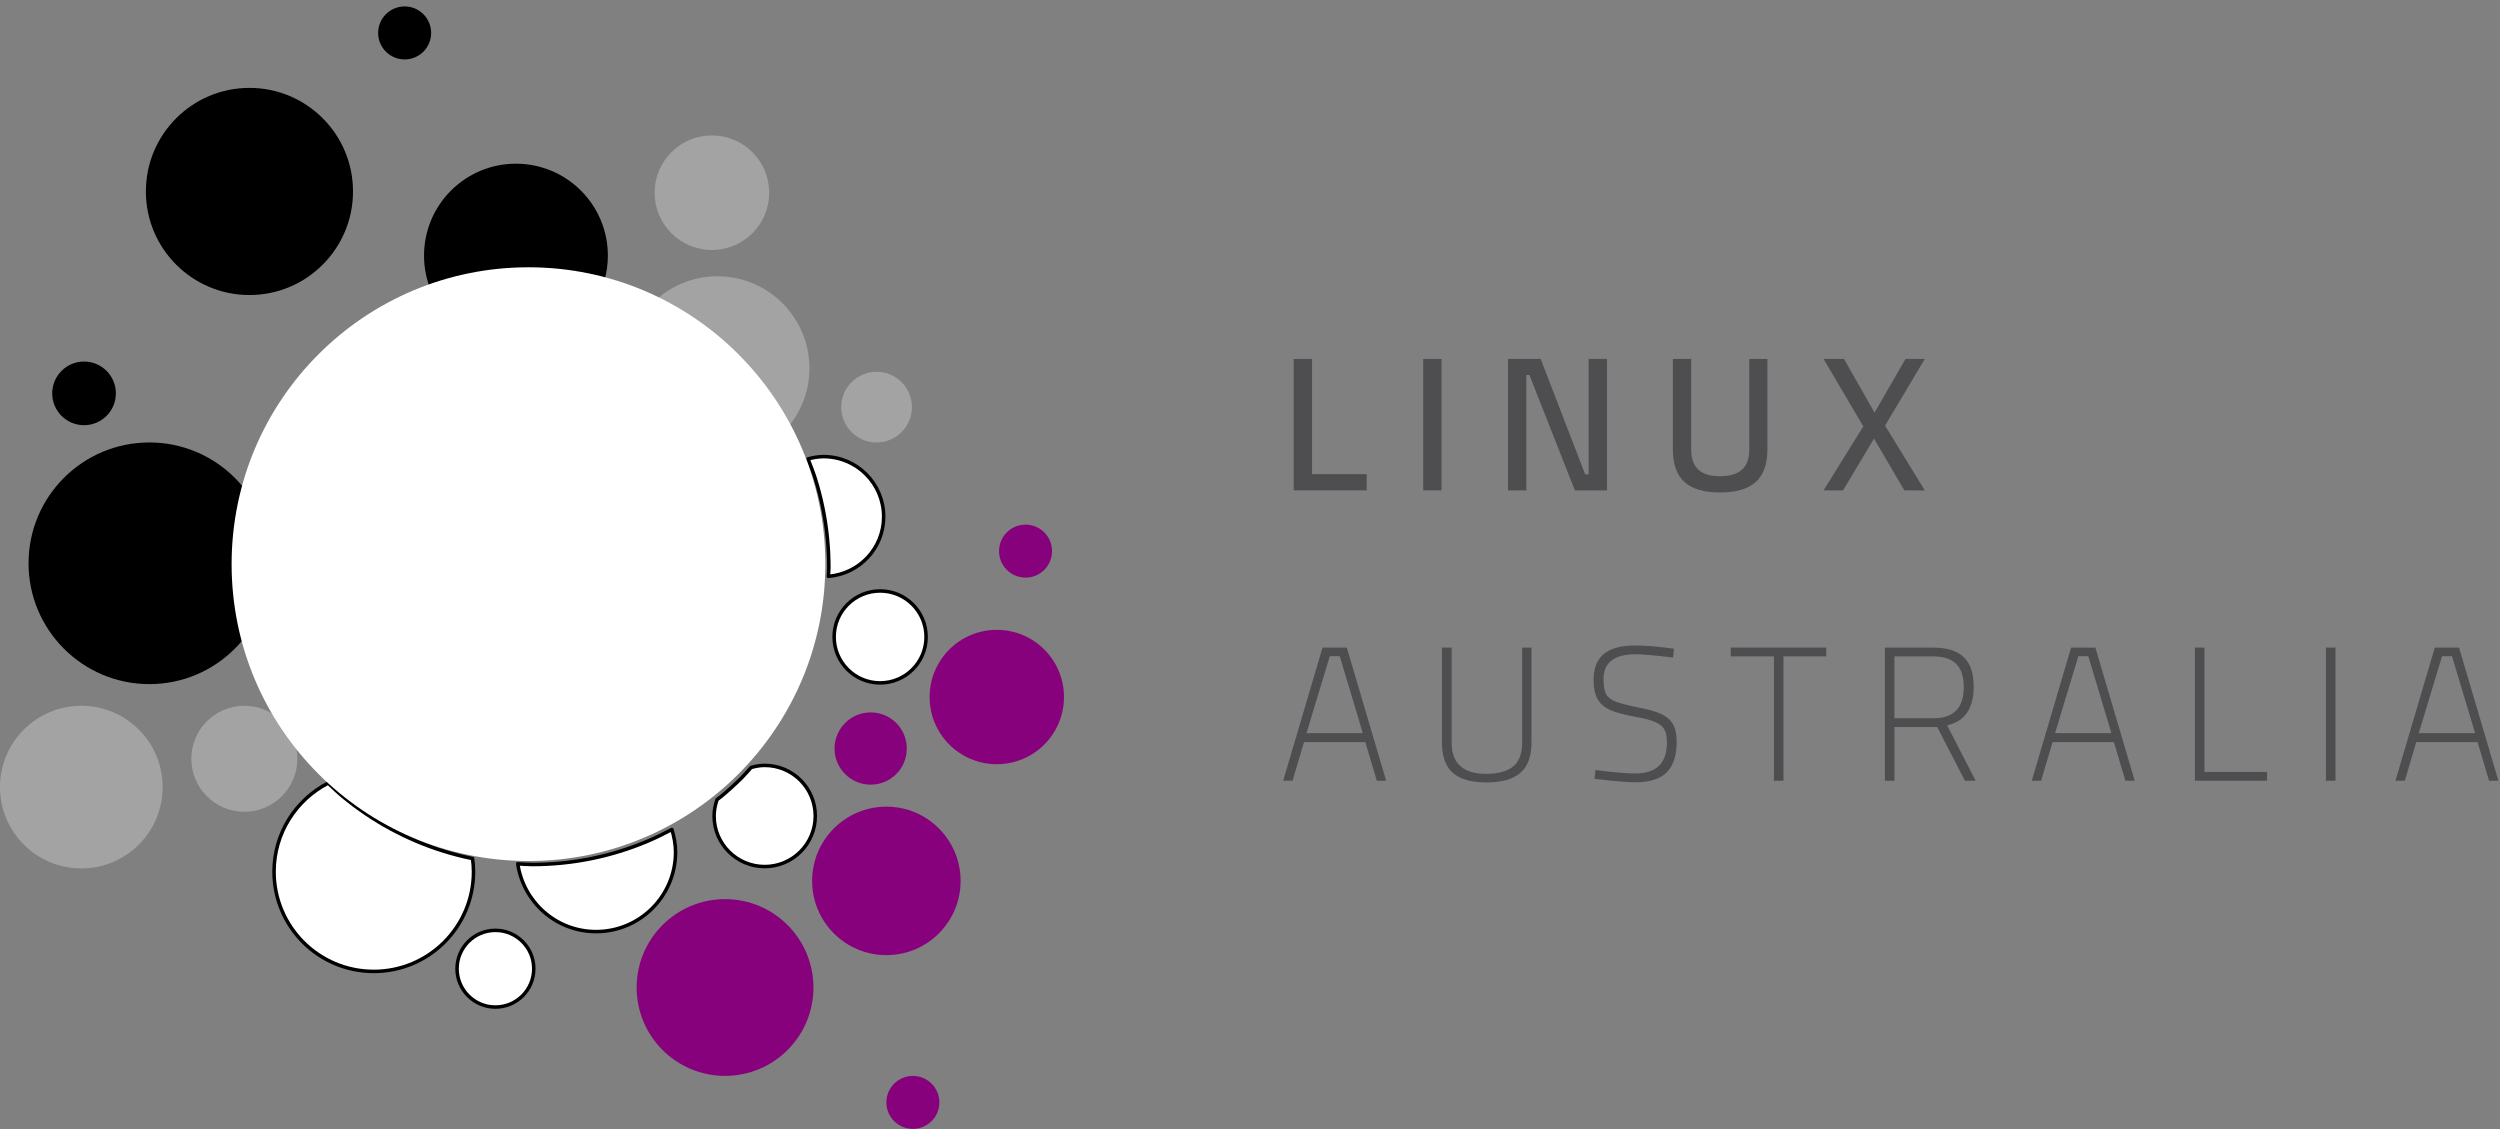 <?xml version="1.0" encoding="UTF-8" standalone="no"?>
<svg
   xmlns:dc="http://purl.org/dc/elements/1.1/"
   xmlns:cc="http://creativecommons.org/ns#"
   xmlns:rdf="http://www.w3.org/1999/02/22-rdf-syntax-ns#"
   xmlns:svg="http://www.w3.org/2000/svg"
   xmlns="http://www.w3.org/2000/svg"
   xmlns:sodipodi="http://sodipodi.sourceforge.net/DTD/sodipodi-0.dtd"
   xmlns:inkscape="http://www.inkscape.org/namespaces/inkscape"
   width="100%"
   height="100%"
   viewBox="0 0 1421 642"
   version="1.1"
   xml:space="preserve"
   style="fill-rule:evenodd;clip-rule:evenodd;stroke-linejoin:round;stroke-miterlimit:1.414;"
   id="svg1045"
   sodipodi:docname="linuxaus-ace.svg"
   inkscape:version="0.92.4 (f8dce91, 2019-08-02)"
   inkscape:export-filename="/home/kathyreid/Dropbox/PHPworkspace/brand-guidelines/logo/lgbtq-variations/linuxaus-ace.png"
   inkscape:export-xdpi="96"
   inkscape:export-ydpi="96"><rect x="0" y="0" width="1421" height="642" fill="#808080" stroke="none"/><defs
   id="defs1049">
        
        
        
        
        
        
        
        
        
        
        
        
        
        
        
        
        
        
        
        
        
        
        
        
        
        
        
        
        
        
        
        
        
        
        
        
        
        
        
        
        
        
        
        
        
    </defs><sodipodi:namedview
   pagecolor="#ffffff"
   bordercolor="#666666"
   borderopacity="1"
   objecttolerance="10"
   gridtolerance="10"
   guidetolerance="10"
   inkscape:pageopacity="0"
   inkscape:pageshadow="2"
   inkscape:window-width="1850"
   inkscape:window-height="1016"
   id="namedview1047"
   showgrid="false"
   inkscape:zoom="0.89267306"
   inkscape:cx="319.80101"
   inkscape:cy="448.19548"
   inkscape:window-x="970"
   inkscape:window-y="27"
   inkscape:window-maximized="1"
   inkscape:current-layer="svg1045" />
    <path
   style="fill:#ffffff;fill-rule:nonzero;stroke-width:2;stroke:#000000;stroke-opacity:1;stroke-miterlimit:1.414;stroke-dasharray:none;fill-opacity:1"
   d="M 470.873 327.594 C 488.428 326.163 502.271 311.625 502.271 293.705 C 502.271 274.838 486.98 259.547 468.109 259.547 C 465.034 259.547 462.11 260.084 459.275 260.846 C 460.788 264.681 462.301 268.517 463.535 272.484 C 465.179 277.768 466.57 283.164 467.693 288.656 C 468.817 294.148 469.674 299.738 470.25 305.41 C 470.826 311.083 471.121 316.838 471.121 322.662 C 471.121 324.327 470.921 325.94 470.873 327.594 z "
   id="path4642" /><path
   inkscape:connector-curvature="0"
   id="path957"
   style="fill:#ffffff;fill-rule:nonzero;stroke-width:2;fill-opacity:1;stroke:#000000;stroke-opacity:1;stroke-miterlimit:1.414;stroke-dasharray:none"
   d="m 500.263,335.904 c 14.421,0 26.125,11.692 26.125,26.129 0,14.429 -11.704,26.129 -26.125,26.129 -14.433,0 -26.138,-11.7 -26.138,-26.129 0,-14.438 11.704,-26.129 26.138,-26.129 z" /><path
   inkscape:connector-curvature="0"
   id="path959"
   style="fill:#a3a3a3;fill-rule:nonzero;stroke-width:2;stroke:none;stroke-opacity:1;stroke-miterlimit:1.414;stroke-dasharray:none;fill-opacity:1"
   d="m 498.25,211.313 c 11.096,0 20.092,8.996 20.092,20.096 0,11.096 -8.996,20.092 -20.092,20.092 -11.1,0 -20.092,-8.996 -20.092,-20.092 0,-11.1 8.992,-20.096 20.092,-20.096 z" /><path
   inkscape:connector-curvature="0"
   id="path961"
   style="fill:#a3a3a3;fill-rule:nonzero;stroke-width:0.945;stroke:none;stroke-opacity:1;stroke-miterlimit:1.414;stroke-dasharray:none;fill-opacity:1"
   d="m 407.817,157.05 c 28.854,0 52.254,23.392 52.254,52.25 0,28.854 -23.4,52.25 -52.254,52.25 -28.858,0 -52.254,-23.396 -52.254,-52.25 0,-28.858 23.396,-52.25 52.254,-52.25 z" /><path
   inkscape:connector-curvature="0"
   id="path965"
   style="fill:#000000;fill-rule:nonzero;stroke-width:4.167;fill-opacity:1"
   d="m 47.771,205.5 c 9.988,0 18.092,8.1 18.092,18.096 0,9.983 -8.104,18.083 -18.092,18.083 -9.992,0 -18.088,-8.1 -18.088,-18.083 0,-9.996 8.096,-18.096 18.088,-18.096 z" /><path
   inkscape:connector-curvature="0"
   id="path967"
   style="fill:#88017c;fill-rule:nonzero;stroke-width:4.167;fill-opacity:1;stroke:none"
   d="m 566.575,358 c 21.1,0 38.196,17.104 38.196,38.188 0,21.096 -17.096,38.192 -38.196,38.192 -21.079,0 -38.188,-17.096 -38.188,-38.192 0,-21.083 17.108,-38.188 38.188,-38.188 z" /><path
   inkscape:connector-curvature="0"
   id="path969"
   style="fill:#a3a3a3;fill-rule:nonzero;stroke-width:4.167;fill-opacity:1"
   d="m 404.646,76.975 c 17.979,0 32.563,14.575 32.563,32.558 0,17.979 -14.583,32.558 -32.563,32.558 -17.983,0 -32.563,-14.579 -32.563,-32.558 0,-17.983 14.579,-32.558 32.563,-32.558 z" /><path
   inkscape:connector-curvature="0"
   id="path975"
   style="fill:#a3a3a3;fill-rule:nonzero;stroke-width:2;stroke:none;stroke-opacity:1;stroke-miterlimit:1.414;stroke-dasharray:none;fill-opacity:1"
   d="m 46.217,401.167 c 25.529,0 46.229,20.692 46.229,46.221 0,25.525 -20.7,46.221 -46.229,46.221 C 20.688,493.609 0,472.913 0,447.388 0,421.859 20.688,401.167 46.217,401.167 Z" /><path
   inkscape:connector-curvature="0"
   id="path977"
   style="fill:#000000;fill-rule:nonzero;stroke-width:0.945;stroke:none;stroke-opacity:1;stroke-miterlimit:1.414;stroke-dasharray:none"
   d="m 141.783,49.954 c 32.517,0 58.867,26.358 58.867,58.867 0,32.508 -26.35,58.871 -58.867,58.871 -32.508,0 -58.867,-26.363 -58.867,-58.871 0,-32.508 26.358,-58.867 58.867,-58.867 z" /><path
   inkscape:connector-curvature="0"
   id="path981"
   style="fill:#000000;fill-rule:nonzero;stroke-width:4.167;fill-opacity:1"
   d="m 84.9,251.496 c 37.929,0 68.671,30.742 68.671,68.671 0,37.929 -30.742,68.679 -68.671,68.679 -37.929,0 -68.671,-30.75 -68.671,-68.679 0,-37.929 30.742,-68.671 68.671,-68.671 z" /><path
   inkscape:connector-curvature="0"
   id="path983"
   style="fill:#88017c;fill-rule:nonzero;stroke-width:0.945;stroke:none;stroke-opacity:1;stroke-miterlimit:1.414;stroke-dasharray:none"
   d="m 503.817,458.505 c 23.3,0 42.192,18.896 42.192,42.2 0,23.308 -18.892,42.204 -42.192,42.204 -23.317,0 -42.208,-18.896 -42.208,-42.204 0,-23.304 18.892,-42.2 42.208,-42.2 z" /><path
   inkscape:connector-curvature="0"
   id="path985"
   style="fill:#88017c;fill-rule:nonzero;stroke-width:2;stroke:none;stroke-opacity:1;stroke-miterlimit:1.414;stroke-dasharray:none;fill-opacity:1"
   d="m 412.121,511.067 c 27.746,0 50.246,22.492 50.246,50.233 0,27.746 -22.5,50.238 -50.246,50.238 -27.746,0 -50.246,-22.492 -50.246,-50.238 0,-27.742 22.5,-50.233 50.246,-50.233 z" /><path
   style="fill:#ffffff;fill-rule:nonzero;stroke-width:2;fill-opacity:1;stroke:#000000;stroke-opacity:1;stroke-miterlimit:1.414;stroke-dasharray:none"
   d="M 186.518 445.113 C 168.268 454.529 155.771 473.525 155.771 495.475 C 155.771 526.775 181.147 552.154 212.455 552.154 C 243.759 552.154 269.139 526.775 269.139 495.475 C 269.139 492.936 268.913 490.456 268.59 488.006 C 268.52 487.992 268.447 487.987 268.377 487.973 C 262.885 486.849 257.489 485.458 252.205 483.814 C 246.921 482.171 241.75 480.275 236.703 478.141 C 231.656 476.006 226.735 473.633 221.953 471.035 C 217.171 468.438 212.529 465.614 208.041 462.582 C 203.553 459.55 199.218 456.308 195.051 452.869 C 192.083 450.42 189.31 447.756 186.518 445.113 z "
   id="path4587" /><path
   inkscape:connector-curvature="0"
   id="path989"
   style="fill:#ffffff;fill-rule:nonzero;stroke-width:2;fill-opacity:1;stroke:#000000;stroke-opacity:1;stroke-miterlimit:1.414;stroke-dasharray:none"
   d="m 281.592,528.813 c 12.046,0 21.804,9.763 21.804,21.8 0,12.042 -9.758,21.804 -21.804,21.804 -12.038,0 -21.8,-9.762 -21.8,-21.804 0,-12.038 9.763,-21.8 21.8,-21.8 z" /><path
   inkscape:connector-curvature="0"
   id="path991"
   style="fill:#88017c;fill-rule:nonzero;stroke-width:2;stroke:none;stroke-opacity:1;stroke-miterlimit:1.414;stroke-dasharray:none;fill-opacity:1"
   d="m 494.884,404.934 c 11.358,0 20.542,9.192 20.542,20.533 0,11.346 -9.183,20.538 -20.542,20.538 -11.338,0 -20.533,-9.192 -20.533,-20.538 0,-11.342 9.196,-20.533 20.533,-20.533 z" /><path
   style="fill:#ffffff;fill-rule:nonzero;stroke-width:2;fill-opacity:1;stroke:#000000;stroke-opacity:1;stroke-miterlimit:1.414;stroke-dasharray:none"
   d="M 407.588 454.461 C 406.57 457.406 405.9 460.517 405.9 463.809 C 405.9 479.684 418.772 492.555 434.643 492.555 C 450.522 492.555 463.4 479.684 463.4 463.809 C 463.4 447.929 450.522 435.055 434.643 435.055 C 431.948 435.055 429.39 435.546 426.916 436.24 C 425.173 438.15 423.527 440.15 421.699 441.979 C 417.882 445.795 413.884 449.43 409.717 452.869 C 409.034 453.433 408.28 453.908 407.588 454.461 z "
   id="path4624" /><path
   style="fill:#ffffff;fill-rule:nonzero;stroke-width:2;stroke:#000000;stroke-opacity:1;stroke-miterlimit:1.414;stroke-dasharray:none;fill-opacity:1"
   d="M 294.287 490.992 C 297.527 512.764 316.122 529.518 338.801 529.518 C 363.759 529.518 383.979 509.292 383.979 484.338 C 383.979 479.838 383.121 475.58 381.896 471.479 C 377.396 473.888 372.797 476.139 368.064 478.141 C 363.018 480.275 357.844 482.171 352.561 483.814 C 347.277 485.458 341.883 486.849 336.391 487.973 C 330.898 489.097 325.309 489.953 319.637 490.529 C 313.964 491.105 308.207 491.4 302.383 491.4 C 299.65 491.4 296.988 491.121 294.287 490.992 z "
   id="path4606" /><path
   inkscape:connector-curvature="0"
   id="path1005"
   style="fill:#a3a3a3;fill-rule:nonzero;stroke-width:4.167;fill-opacity:1"
   d="m 138.888,401.167 c 16.638,0 30.125,13.479 30.125,30.117 0,16.638 -13.488,30.129 -30.125,30.129 -16.638,0 -30.125,-13.492 -30.125,-30.129 0,-16.638 13.488,-30.117 30.125,-30.117 z" /><path
   inkscape:connector-curvature="0"
   id="path1007"
   style="fill:#88017c;fill-rule:nonzero;stroke-width:0.945;stroke:none;stroke-opacity:1;stroke-miterlimit:1.414;stroke-dasharray:none;fill-opacity:1"
   d="m 582.921,298.196 c 8.321,0 15.058,6.746 15.058,15.067 0,8.317 -6.738,15.063 -15.058,15.063 -8.325,0 -15.067,-6.746 -15.067,-15.063 0,-8.321 6.742,-15.067 15.067,-15.067 z" /><path
   inkscape:connector-curvature="0"
   id="path1009"
   style="fill:#000000;fill-rule:nonzero;stroke-width:4.167;fill-opacity:1"
   d="m 230,3.65 c 8.321,0 15.058,6.75 15.058,15.071 0,8.317 -6.738,15.063 -15.058,15.063 -8.321,0 -15.067,-6.746 -15.067,-15.063 0,-8.321 6.746,-15.071 15.067,-15.071 z" /><path
   inkscape:connector-curvature="0"
   id="path1011"
   style="fill:#88017c;fill-rule:nonzero;stroke-width:4.167;fill-opacity:1;stroke:none"
   d="m 518.871,611.538 c 8.321,0 15.063,6.746 15.063,15.067 0,8.317 -6.742,15.063 -15.063,15.063 -8.321,0 -15.063,-6.746 -15.063,-15.063 0,-8.321 6.742,-15.067 15.063,-15.067 z" /><path
   inkscape:connector-curvature="0"
   id="path1015"
   style="fill:#4e4e50;fill-rule:nonzero;stroke-width:4.167"
   d="m 776.813,269.5 v 9.229 h -41.479 v -74.7 h 10.425 v 65.471 z" /><rect
   id="rect1017"
   style="fill:#4e4e50;fill-rule:nonzero;stroke-width:4.167"
   height="74.7"
   width="10.421"
   y="204.029"
   x="808.946" /><path
   inkscape:connector-curvature="0"
   id="path1019"
   style="fill:#4e4e50;fill-rule:nonzero;stroke-width:4.167"
   d="m 913.392,204.029 v 74.7 H 895.151 L 869.313,213.154 h -1.738 v 65.575 h -10.421 v -74.7 h 18.563 l 25.3,65.583 h 1.954 v -65.583 z" /><path
   inkscape:connector-curvature="0"
   id="path1021"
   style="fill:#4e4e50;fill-rule:nonzero;stroke-width:4.167"
   d="m 957.472,274.004 c -4.412,-3.942 -6.621,-10.183 -6.621,-18.725 v -51.25 h 10.421 v 51.467 c 0,10.133 5.396,15.196 16.179,15.196 5.646,0 9.863,-1.229 12.646,-3.688 2.792,-2.458 4.183,-6.296 4.183,-11.508 v -51.467 h 10.317 v 51.25 c 0,8.542 -2.229,14.783 -6.679,18.725 -4.45,3.946 -11.2,5.921 -20.246,5.921 -9.05,0 -15.779,-1.975 -20.2,-5.921 z" /><path
   inkscape:connector-curvature="0"
   id="path1023"
   style="fill:#4e4e50;fill-rule:nonzero;stroke-width:4.167"
   d="m 1059.101,242.359 -22.583,-38.329 h 11.613 l 17.375,30.513 17.583,-30.513 h 10.971 l -22.587,37.896 22.587,36.804 h -11.621 l -17.258,-29.425 -17.592,29.425 h -11.071 z" /><path
   inkscape:connector-curvature="0"
   id="path1025"
   style="fill:#4e4e50;fill-rule:nonzero;stroke-width:4.167"
   d="m 761.501,372.971 h -5.646 l -13.246,43.754 h 32.029 z m 14.55,48.854 h -34.85 l -6.517,21.933 h -5.321 l 22.367,-75.675 h 13.792 l 22.363,75.675 h -5.321 z" /><path
   inkscape:connector-curvature="0"
   id="path1027"
   style="fill:#4e4e50;fill-rule:nonzero;stroke-width:4.167"
   d="m 825.83,439.309 c -4.167,-3.621 -6.242,-9.408 -6.242,-17.371 v -53.854 h 5.533 V 422.042 c 0,11.875 6.521,17.808 19.55,17.808 6.946,0 12.1,-1.408 15.471,-4.233 3.358,-2.825 5.046,-7.346 5.046,-13.575 v -53.958 h 5.321 v 53.854 c 0,7.963 -2.117,13.75 -6.354,17.371 -4.233,3.621 -10.654,5.425 -19.275,5.425 -8.533,0 -14.892,-1.804 -19.05,-5.425 z" /><path
   inkscape:connector-curvature="0"
   id="path1029"
   style="fill:#4e4e50;fill-rule:nonzero;stroke-width:4.167"
   d="m 910.247,443.109 -3.908,-0.438 0.537,-4.992 c 9.996,1.3 17.517,1.954 22.583,1.954 12.017,0 18.025,-5.829 18.025,-17.483 0,-3.179 -0.471,-5.658 -1.408,-7.433 -0.942,-1.771 -2.7,-3.221 -5.267,-4.342 -2.567,-1.125 -6.388,-2.117 -11.454,-2.987 -6.079,-1.087 -10.767,-2.354 -14.063,-3.8 -3.292,-1.446 -5.696,-3.508 -7.217,-6.192 -1.525,-2.671 -2.279,-6.367 -2.279,-11.071 0,-6.513 1.933,-11.379 5.804,-14.604 3.871,-3.217 9.863,-4.829 17.971,-4.829 5.933,0 13.242,0.617 21.929,1.846 l -0.542,4.996 c -10.275,-1.233 -17.371,-1.85 -21.279,-1.85 -12.158,0 -18.242,4.708 -18.242,14.117 0,3.763 0.454,6.55 1.354,8.358 0.908,1.812 2.7,3.258 5.379,4.346 2.679,1.083 7.092,2.242 13.246,3.471 5.496,1.017 9.771,2.225 12.813,3.638 3.038,1.413 5.267,3.35 6.675,5.813 1.417,2.458 2.117,5.787 2.117,9.988 0,7.817 -1.883,13.604 -5.646,17.367 -3.763,3.767 -9.663,5.646 -17.696,5.646 -4.85,0 -11.329,-0.504 -19.433,-1.517 z" /><path
   inkscape:connector-curvature="0"
   id="path1031"
   style="fill:#4e4e50;fill-rule:nonzero;stroke-width:4.167"
   d="m 1008.284,373.084 h -24.533 v -5 h 54.283 v 5 h -24.321 v 70.675 h -5.429 z" /><path
   inkscape:connector-curvature="0"
   id="path1033"
   style="fill:#4e4e50;fill-rule:nonzero;stroke-width:4.167"
   d="m 1098.83,408.259 c 11.579,0 17.375,-5.862 17.375,-17.592 0,-6.004 -1.433,-10.442 -4.292,-13.3 -2.858,-2.858 -7.258,-4.283 -13.192,-4.283 h -21.929 v 35.175 z m -27.467,-40.175 h 27.358 c 7.817,0 13.625,1.792 17.425,5.375 3.8,3.583 5.704,9.179 5.704,16.775 0,12.45 -5.033,19.8 -15.096,22.042 l 16.179,31.483 h -6.079 l -15.742,-30.508 h -24.321 v 30.508 h -5.429 z" /><path
   inkscape:connector-curvature="0"
   id="path1035"
   style="fill:#4e4e50;fill-rule:nonzero;stroke-width:4.167"
   d="m 1186.993,372.971 h -5.646 l -13.246,43.754 h 32.029 z m 14.546,48.854 h -34.846 l -6.521,21.933 h -5.317 l 22.367,-75.675 h 13.787 l 22.367,75.675 h -5.317 z" /><path
   inkscape:connector-curvature="0"
   id="path1037"
   style="fill:#4e4e50;fill-rule:nonzero;stroke-width:4.167"
   d="m 1288.618,438.767 v 4.992 h -41.042 v -75.675 h 5.429 v 70.683 z" /><rect
   id="rect1039"
   style="fill:#4e4e50;fill-rule:nonzero;stroke-width:4.167"
   height="75.675"
   width="5.429"
   y="368.084"
   x="1322.055" /><path
   inkscape:connector-curvature="0"
   id="path1041"
   style="fill:#4e4e50;fill-rule:nonzero;stroke-width:4.167"
   d="m 1393.709,372.971 h -5.642 l -13.246,43.754 h 32.029 z m 14.55,48.854 h -34.85 l -6.513,21.933 h -5.325 l 22.371,-75.675 h 13.787 l 22.363,75.675 h -5.317 z" />
<path
   style="fill:#000000;fill-rule:nonzero;stroke-width:2;stroke:none;stroke-opacity:1;stroke-miterlimit:1.414;stroke-dasharray:none;fill-opacity:1"
   d="M 293.264 93.047 C 264.409 93.047 241.018 116.439 241.018 145.297 C 241.018 151.931 242.267 158.27 244.523 164.109 C 262.57 157.522 282.056 153.926 302.383 153.926 C 316.628 153.926 330.458 155.7 343.672 159.023 C 344.861 154.647 345.508 150.049 345.508 145.297 C 345.508 116.439 322.122 93.047 293.264 93.047 z "
   id="path971" /><path
   inkscape:connector-curvature="0"
   id="path1013-6-3"
   style="clip-rule:evenodd;fill:#ffffff;fill-rule:nonzero;stroke-width:4.167;stroke-linejoin:round;stroke-miterlimit:1.414"
   d="m 300.384,489.4 c 93.192,0 168.738,-75.546 168.738,-168.738 0,-93.192 -75.546,-168.738 -168.738,-168.738 -93.192,0 -168.738,75.546 -168.738,168.738 0,93.192 75.546,168.738 168.738,168.738 z" /></svg>